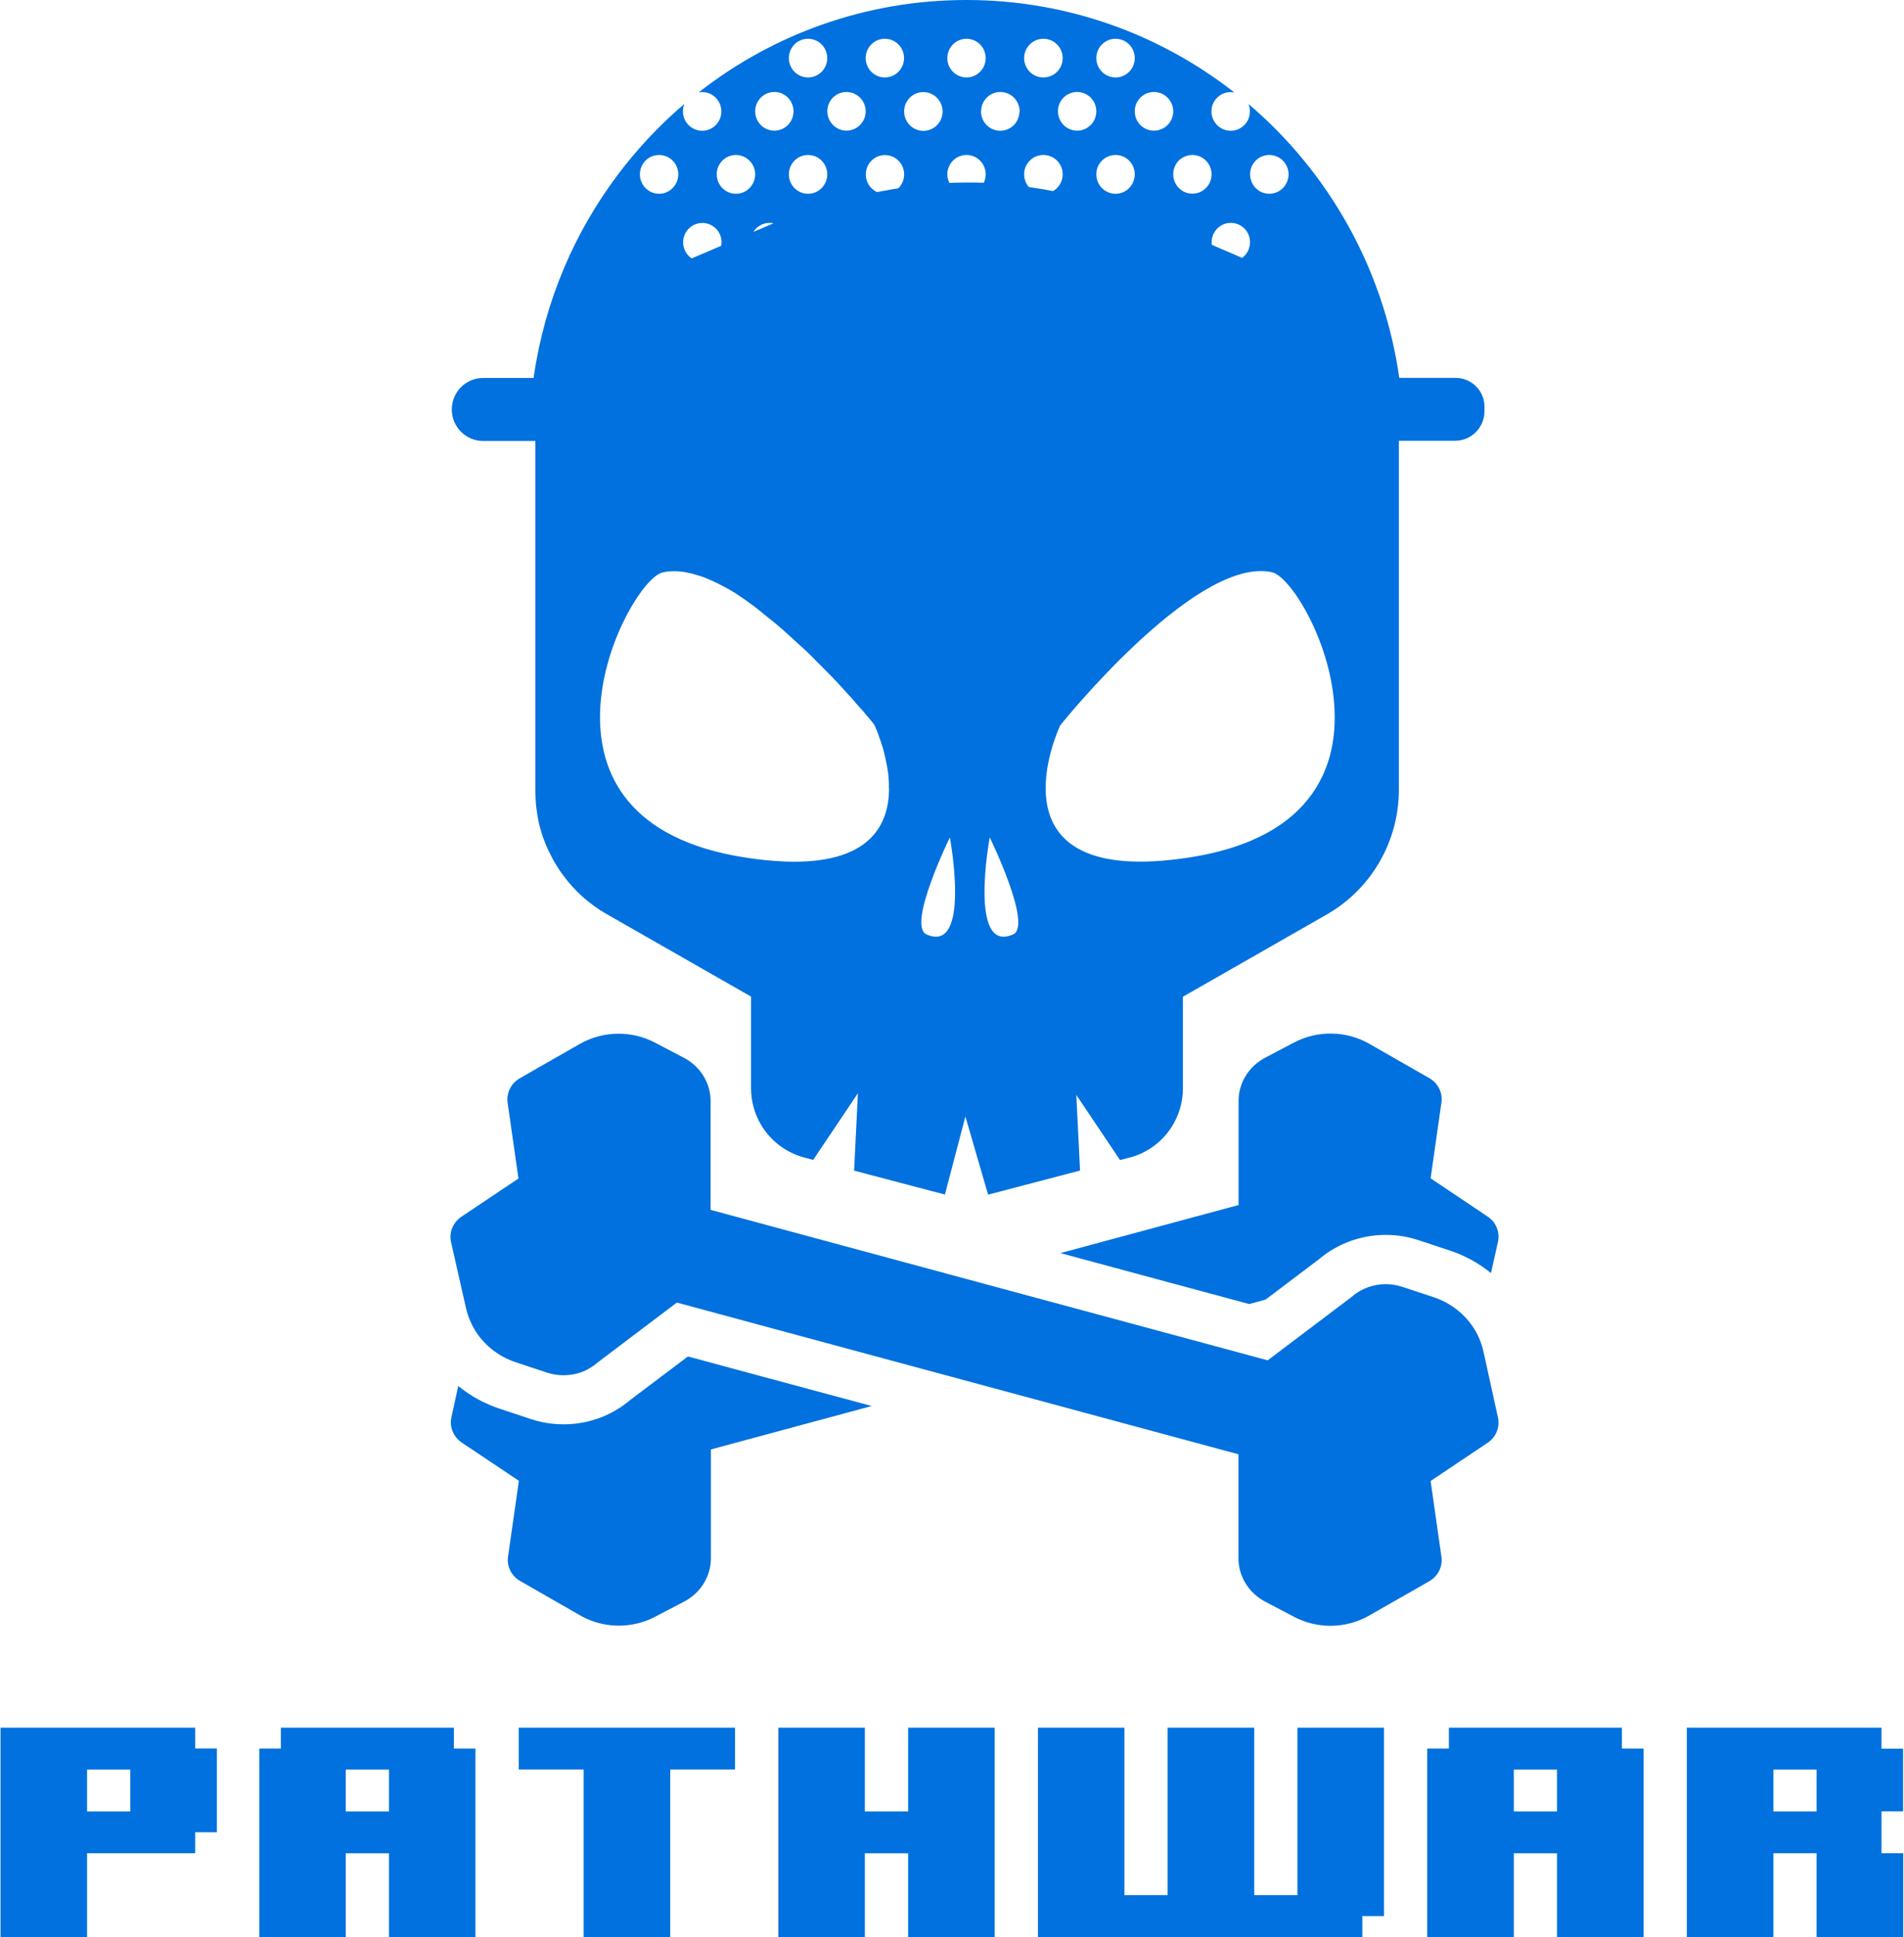 <?xml version="1.0" encoding="UTF-8"?>
<svg width="59px" height="60px" viewBox="0 0 59 60" version="1.1" xmlns="http://www.w3.org/2000/svg" xmlns:xlink="http://www.w3.org/1999/xlink">
    <title>mono--MONO-pathwar-logotype</title>
    <g id="Pathwar-v2" stroke="none" stroke-width="1" fill="none" fill-rule="evenodd">
        <g id="Ressources/TreasureList" transform="translate(-202, -40)" fill="#0071DE" fill-rule="nonzero">
            <g id="mono--MONO-pathwar-logotype" transform="translate(202, 40)">
                <g id="Group" transform="translate(0, 32)">
                    <path d="M17.979,18.032 C18.565,18.368 19.268,18.436 19.904,18.237 C20.04,18.194 20.177,18.139 20.303,18.071 L21.206,17.6 C21.713,17.333 22.029,16.818 22.029,16.261 L22.029,12.891 L27.014,11.546 L23.667,10.646 L21.317,10.011 L20.829,10.379 L19.537,11.353 C19.477,11.405 19.423,11.445 19.378,11.479 C19.321,11.525 19.271,11.555 19.242,11.577 L19.226,11.589 L19.207,11.598 C19.154,11.632 19.078,11.681 18.992,11.727 C18.856,11.8 18.72,11.865 18.58,11.914 C18.485,11.947 18.397,11.978 18.314,12 C18.036,12.076 17.748,12.113 17.459,12.113 C17.114,12.113 16.772,12.058 16.44,11.947 L15.464,11.623 C15.366,11.592 15.271,11.552 15.176,11.512 L15.176,11.512 C14.821,11.365 14.492,11.166 14.201,10.924 L13.988,11.895 C13.922,12.196 14.049,12.502 14.311,12.68 L16.079,13.862 L15.743,16.209 C15.698,16.512 15.847,16.812 16.123,16.968 L17.979,18.032 Z" id="Path"></path>
                    <path d="M44.29,1.391 L42.431,0.328 C41.718,-0.08 40.834,-0.095 40.106,0.285 L39.593,0.554 L39.203,0.76 C38.697,1.026 38.38,1.538 38.38,2.095 L38.38,5.321 L32.86,6.81 L36.208,7.714 L38.709,8.388 L39.216,8.25 L39.574,7.98 L40.872,7 C41.446,6.513 42.18,6.246 42.944,6.246 C43.289,6.246 43.631,6.302 43.963,6.412 L44.932,6.733 C45.401,6.887 45.829,7.126 46.202,7.429 L46.418,6.461 C46.484,6.161 46.358,5.851 46.095,5.677 L44.331,4.494 L44.666,2.147 C44.711,1.847 44.562,1.547 44.29,1.391 Z" id="Path"></path>
                    <path d="M14.438,8.504 C14.492,8.746 14.584,8.973 14.707,9.181 C14.989,9.647 15.436,10.008 15.977,10.189 L16.949,10.511 C17.117,10.566 17.288,10.593 17.459,10.593 C17.542,10.593 17.627,10.587 17.706,10.575 C17.767,10.566 17.827,10.554 17.887,10.538 C17.934,10.526 17.979,10.511 18.023,10.495 C18.093,10.471 18.156,10.44 18.223,10.404 C18.267,10.382 18.305,10.354 18.346,10.33 C18.365,10.318 18.387,10.302 18.406,10.287 C18.444,10.256 18.485,10.229 18.523,10.195 L19.86,9.184 L20.975,8.342 L24.088,9.184 L29.934,10.762 L38.377,13.041 L38.377,16.264 C38.377,16.821 38.694,17.336 39.2,17.603 L39.549,17.786 L40.103,18.077 C40.454,18.261 40.841,18.353 41.227,18.353 C41.642,18.353 42.06,18.246 42.427,18.035 L44.286,16.975 C44.559,16.818 44.711,16.518 44.666,16.215 L44.331,13.868 L46.095,12.686 C46.358,12.511 46.484,12.202 46.418,11.902 L45.968,9.858 C45.914,9.616 45.822,9.389 45.699,9.184 C45.417,8.719 44.97,8.357 44.426,8.176 L43.454,7.855 C43.286,7.8 43.115,7.772 42.94,7.772 C42.551,7.772 42.171,7.91 41.876,8.173 L40.537,9.184 L39.283,10.131 L35.774,9.184 L29.928,7.607 L22.02,5.471 L22.02,2.102 C22.02,1.544 21.703,1.029 21.196,0.763 L20.294,0.291 C19.942,0.107 19.556,0.015 19.169,0.015 C18.755,0.015 18.34,0.119 17.969,0.331 L16.655,1.081 L16.11,1.394 C15.838,1.547 15.686,1.85 15.73,2.154 L16.066,4.5 L14.299,5.683 C14.039,5.857 13.909,6.167 13.976,6.467 L14.438,8.504 Z" id="Path"></path>
                    <path d="M6.049,21.509 L0.016,21.509 L0.016,27.991 L2.698,27.991 L2.698,25.396 L6.049,25.396 L6.049,24.747 L6.72,24.747 L6.72,22.152 L6.049,22.152 L6.049,21.509 Z M4.038,24.103 L2.698,24.103 L2.698,22.807 L4.038,22.807 L4.038,24.103 Z" id="Shape"></path>
                    <path d="M14.064,21.509 L8.703,21.509 L8.703,22.155 L8.035,22.155 L8.035,27.991 L10.714,27.991 L10.714,25.399 L12.053,25.399 L12.053,27.991 L14.733,27.991 L14.733,22.155 L14.064,22.155 L14.064,21.509 L14.064,21.509 Z M12.053,24.103 L10.714,24.103 L10.714,22.807 L12.053,22.807 L12.053,24.103 Z" id="Shape"></path>
                    <polygon id="Path" points="16.075 22.804 18.086 22.804 18.086 27.991 20.769 27.991 20.769 22.804 22.777 22.804 22.777 21.509 16.075 21.509"></polygon>
                    <polygon id="Path" points="28.141 24.103 26.799 24.103 26.799 21.509 24.119 21.509 24.119 27.994 26.799 27.994 26.799 25.399 28.141 25.399 28.141 27.994 30.821 27.994 30.821 21.509 28.141 21.509"></polygon>
                    <polygon id="Path" points="40.204 26.695 38.865 26.695 38.865 21.509 36.182 21.509 36.182 26.695 34.843 26.695 34.843 21.509 32.163 21.509 32.163 27.994 42.215 27.994 42.215 27.344 42.887 27.344 42.887 21.509 40.204 21.509"></polygon>
                    <path d="M50.259,21.509 L44.898,21.509 L44.898,22.155 L44.226,22.155 L44.226,27.991 L46.909,27.991 L46.909,25.399 L48.248,25.399 L48.248,27.991 L50.931,27.991 L50.931,22.155 L50.259,22.155 L50.259,21.509 Z M48.248,24.103 L46.909,24.103 L46.909,22.807 L48.248,22.807 L48.248,24.103 Z" id="Shape"></path>
                    <path d="M58.971,24.103 L58.971,22.158 L58.303,22.158 L58.303,21.509 L52.27,21.509 L52.27,27.991 L54.953,27.991 L54.953,25.396 L56.292,25.396 L56.292,27.991 L58.975,27.991 L58.975,25.396 L58.303,25.396 L58.303,24.1 L58.971,24.1 L58.971,24.103 Z M56.292,24.103 L54.953,24.103 L54.953,22.807 L56.292,22.807 L56.292,24.103 Z" id="Shape"></path>
                </g>
                <path d="M45.105,11.703 L43.36,11.703 C42.878,8.315 41.165,5.327 38.688,3.221 C38.716,3.291 38.731,3.369 38.731,3.451 C38.731,3.782 38.466,4.05 38.137,4.05 C37.809,4.05 37.54,3.782 37.54,3.451 C37.54,3.12 37.806,2.852 38.137,2.852 C38.175,2.852 38.212,2.859 38.247,2.862 C35.954,1.068 33.074,0 29.947,0 C26.819,0 23.942,1.068 21.65,2.862 C21.684,2.856 21.722,2.852 21.759,2.852 C22.087,2.852 22.353,3.12 22.353,3.451 C22.353,3.782 22.087,4.05 21.759,4.05 C21.431,4.05 21.162,3.782 21.162,3.451 C21.162,3.369 21.177,3.291 21.206,3.221 C20.711,3.64 20.249,4.097 19.82,4.583 C19.592,4.841 19.376,5.106 19.166,5.383 C17.809,7.174 16.883,9.317 16.543,11.649 C16.543,11.653 16.543,11.653 16.543,11.656 C16.539,11.671 16.536,11.687 16.536,11.706 L14.966,11.706 C14.435,11.706 14,12.144 14,12.683 C14,13.219 14.435,13.657 14.966,13.657 L16.589,13.657 L16.589,24.468 C16.589,24.512 16.589,24.556 16.593,24.6 C16.593,24.61 16.593,24.616 16.593,24.626 C16.593,24.67 16.596,24.711 16.599,24.755 C16.599,24.764 16.599,24.771 16.599,24.78 C16.602,24.821 16.605,24.862 16.608,24.903 C16.608,24.906 16.608,24.909 16.608,24.916 C16.611,24.96 16.618,25.001 16.624,25.045 C16.624,25.054 16.627,25.064 16.627,25.073 C16.633,25.114 16.64,25.155 16.646,25.196 C16.646,25.206 16.649,25.212 16.649,25.221 C16.655,25.259 16.661,25.297 16.668,25.332 C16.668,25.338 16.671,25.347 16.671,25.354 C16.68,25.395 16.686,25.433 16.696,25.474 C16.699,25.486 16.702,25.496 16.702,25.508 C16.711,25.546 16.721,25.587 16.733,25.625 C16.736,25.634 16.74,25.644 16.74,25.65 C16.749,25.685 16.758,25.716 16.768,25.748 C16.771,25.76 16.774,25.77 16.777,25.779 C16.79,25.817 16.802,25.852 16.812,25.89 C16.815,25.902 16.821,25.915 16.824,25.927 C16.837,25.962 16.849,25.994 16.862,26.028 C16.868,26.041 16.871,26.053 16.877,26.066 C16.887,26.094 16.899,26.123 16.912,26.151 C16.918,26.164 16.924,26.18 16.927,26.192 C16.94,26.224 16.955,26.258 16.971,26.29 C16.977,26.306 16.984,26.321 16.993,26.334 C17.005,26.359 17.015,26.381 17.027,26.407 C17.037,26.429 17.046,26.447 17.059,26.47 C17.071,26.492 17.08,26.514 17.093,26.536 C17.102,26.551 17.112,26.57 17.118,26.586 C17.134,26.615 17.149,26.643 17.165,26.671 C17.174,26.69 17.187,26.706 17.196,26.725 C17.206,26.741 17.215,26.756 17.227,26.775 C17.246,26.804 17.262,26.832 17.281,26.86 C17.29,26.876 17.299,26.889 17.309,26.905 C17.321,26.923 17.334,26.942 17.346,26.964 C17.356,26.977 17.362,26.986 17.371,26.999 C17.393,27.034 17.418,27.065 17.443,27.097 C17.446,27.1 17.45,27.106 17.453,27.113 C17.453,27.113 17.453,27.113 17.453,27.113 C17.812,27.598 18.269,28.011 18.81,28.317 L23.273,30.866 L23.273,33.7 C23.273,34.463 23.657,35.153 24.264,35.553 C24.27,35.556 24.277,35.563 24.283,35.566 C24.295,35.575 24.311,35.585 24.324,35.591 L24.355,35.61 C24.367,35.616 24.38,35.626 24.392,35.632 C24.405,35.638 24.417,35.648 24.43,35.654 C24.439,35.66 24.452,35.667 24.461,35.67 C24.486,35.683 24.508,35.695 24.533,35.705 C24.539,35.708 24.546,35.711 24.552,35.714 C24.571,35.723 24.589,35.733 24.608,35.739 C24.617,35.742 24.627,35.746 24.633,35.752 C24.652,35.758 24.668,35.764 24.686,35.774 C24.696,35.777 24.705,35.78 24.714,35.783 C24.733,35.79 24.752,35.796 24.771,35.802 C24.78,35.805 24.786,35.809 24.796,35.812 C24.824,35.821 24.849,35.827 24.877,35.837 C24.89,35.843 24.905,35.843 24.918,35.85 L25.199,35.922 L26.585,33.858 L26.466,36.256 L29.28,36.997 L29.915,34.579 L30.619,37 L33.468,36.253 L33.352,33.911 L34.706,35.928 L35.01,35.85 C35.976,35.597 36.655,34.715 36.655,33.703 L36.655,30.87 L41.118,28.32 C42.494,27.532 43.347,26.057 43.347,24.462 L43.347,13.651 L45.093,13.651 C45.59,13.651 46,13.241 46,12.737 L46,12.614 C46.012,12.116 45.605,11.703 45.105,11.703 Z M39.332,4.8 C39.66,4.8 39.929,5.068 39.929,5.399 C39.929,5.73 39.663,6.001 39.332,6.001 C39.003,6.001 38.738,5.733 38.738,5.399 C38.735,5.068 39.003,4.8 39.332,4.8 Z M38.14,6.903 C38.469,6.903 38.735,7.171 38.735,7.501 C38.735,7.7 38.638,7.877 38.491,7.987 C38.491,7.987 38.491,7.987 38.491,7.987 L37.552,7.583 C37.549,7.555 37.546,7.53 37.546,7.501 C37.546,7.171 37.812,6.903 38.14,6.903 Z M36.949,4.8 C37.277,4.8 37.543,5.068 37.543,5.399 C37.543,5.399 37.543,5.399 37.543,5.399 C37.543,5.73 37.277,5.998 36.949,5.998 C36.62,5.998 36.355,5.73 36.355,5.396 C36.355,5.226 36.423,5.075 36.536,4.964 C36.642,4.867 36.789,4.8 36.949,4.8 Z M35.757,2.849 C36.086,2.849 36.355,3.117 36.355,3.448 C36.355,3.779 36.089,4.047 35.757,4.047 C35.429,4.047 35.163,3.779 35.163,3.448 C35.163,3.117 35.429,2.849 35.757,2.849 Z M34.569,1.201 C34.897,1.201 35.163,1.469 35.163,1.8 C35.163,2.131 34.897,2.399 34.569,2.399 C34.24,2.399 33.972,2.131 33.972,1.8 C33.972,1.469 34.237,1.201 34.569,1.201 Z M35.163,5.399 C35.163,5.73 34.897,6.001 34.569,6.001 C34.24,6.001 33.972,5.733 33.972,5.399 C33.972,5.068 34.237,4.8 34.569,4.8 C34.897,4.8 35.163,5.068 35.163,5.399 Z M33.377,2.849 C33.706,2.849 33.972,3.117 33.972,3.448 C33.972,3.644 33.881,3.817 33.737,3.924 C33.637,4.003 33.512,4.047 33.377,4.047 C33.149,4.047 32.949,3.918 32.852,3.726 C32.808,3.644 32.783,3.546 32.783,3.445 C32.78,3.12 33.046,2.849 33.377,2.849 Z M32.333,1.201 C32.661,1.201 32.93,1.469 32.93,1.8 C32.93,2.131 32.664,2.399 32.333,2.399 C32.001,2.399 31.735,2.131 31.735,1.8 C31.735,1.469 32.004,1.201 32.333,1.201 Z M29.95,1.201 C30.278,1.201 30.544,1.469 30.544,1.8 C30.544,2.131 30.278,2.399 29.95,2.399 C29.621,2.399 29.355,2.131 29.355,1.8 C29.355,1.469 29.621,1.201 29.95,1.201 Z M27.42,1.201 C27.748,1.201 28.014,1.469 28.014,1.8 C28.014,2.131 27.748,2.399 27.42,2.399 C27.091,2.399 26.825,2.131 26.825,1.8 C26.825,1.469 27.091,1.201 27.42,1.201 Z M26.228,2.849 C26.556,2.849 26.825,3.117 26.825,3.448 C26.825,3.581 26.782,3.703 26.71,3.801 C26.6,3.949 26.428,4.047 26.231,4.047 C26.137,4.047 26.047,4.025 25.969,3.984 C25.771,3.886 25.637,3.681 25.637,3.448 C25.634,3.12 25.9,2.849 26.228,2.849 Z M25.04,1.201 C25.368,1.201 25.634,1.469 25.634,1.8 C25.634,2.131 25.368,2.399 25.04,2.399 C24.711,2.399 24.445,2.131 24.445,1.8 C24.445,1.469 24.708,1.201 25.04,1.201 Z M25.634,5.399 C25.634,5.73 25.368,6.001 25.04,6.001 C24.711,6.001 24.445,5.733 24.445,5.399 C24.445,5.068 24.711,4.8 25.04,4.8 C25.368,4.8 25.634,5.068 25.634,5.399 Z M23.995,2.849 C24.324,2.849 24.589,3.117 24.589,3.448 C24.589,3.779 24.324,4.047 23.995,4.047 C23.667,4.047 23.401,3.779 23.401,3.448 C23.401,3.117 23.667,2.849 23.995,2.849 Z M24.001,6.922 C23.992,6.918 23.98,6.915 23.97,6.915 L23.345,7.183 C23.451,7.016 23.635,6.903 23.848,6.903 C23.889,6.903 23.929,6.906 23.97,6.915 C23.98,6.918 23.992,6.918 24.001,6.922 Z M22.804,4.8 C22.991,4.8 23.157,4.889 23.266,5.021 C23.351,5.125 23.401,5.257 23.401,5.399 C23.401,5.73 23.135,6.001 22.807,6.001 C22.5,6.001 22.25,5.771 22.216,5.475 C22.213,5.45 22.209,5.424 22.209,5.399 C22.209,5.068 22.475,4.8 22.804,4.8 Z M21.434,8.003 C21.456,8.015 21.456,8.015 21.434,8.003 C21.274,7.895 21.168,7.713 21.168,7.505 C21.168,7.174 21.434,6.906 21.765,6.906 C22.094,6.906 22.36,7.174 22.36,7.505 C22.36,7.539 22.338,7.669 22.35,7.612 L21.434,8.003 Z M20.424,4.8 C20.752,4.8 21.018,5.068 21.018,5.399 C21.018,5.73 20.752,6.001 20.424,6.001 C20.095,6.001 19.829,5.733 19.829,5.399 C19.826,5.068 20.095,4.8 20.424,4.8 Z M27.548,24.493 L27.548,24.493 C27.517,25.782 26.682,27.116 23.088,26.558 C15.917,25.445 19.173,18.489 20.411,17.78 C20.458,17.755 20.499,17.736 20.539,17.729 C20.558,17.726 20.574,17.723 20.593,17.717 C20.599,17.717 20.605,17.714 20.611,17.714 C20.624,17.71 20.636,17.71 20.649,17.707 C20.655,17.707 20.664,17.704 20.671,17.704 C20.683,17.704 20.693,17.701 20.705,17.701 C20.715,17.701 20.721,17.701 20.73,17.698 C20.74,17.698 20.752,17.695 20.761,17.695 C20.771,17.695 20.777,17.695 20.786,17.695 C20.796,17.695 20.808,17.695 20.818,17.692 C20.827,17.692 20.836,17.692 20.843,17.692 C20.852,17.692 20.865,17.692 20.874,17.692 C20.883,17.692 20.893,17.692 20.902,17.692 C20.912,17.692 20.924,17.692 20.933,17.692 C20.943,17.692 20.952,17.692 20.962,17.692 C20.971,17.692 20.983,17.692 20.993,17.692 C21.002,17.692 21.012,17.692 21.021,17.695 C21.03,17.695 21.043,17.695 21.052,17.698 C21.062,17.698 21.071,17.701 21.08,17.701 C21.09,17.701 21.102,17.704 21.112,17.704 C21.121,17.704 21.13,17.707 21.14,17.707 C21.149,17.707 21.162,17.71 21.171,17.71 C21.18,17.71 21.19,17.714 21.199,17.714 C21.209,17.714 21.221,17.717 21.231,17.72 C21.24,17.723 21.249,17.723 21.259,17.726 C21.268,17.729 21.281,17.729 21.29,17.733 C21.299,17.736 21.309,17.736 21.318,17.739 C21.331,17.742 21.34,17.742 21.349,17.745 C21.359,17.748 21.368,17.748 21.378,17.751 C21.39,17.755 21.399,17.758 21.409,17.758 C21.418,17.761 21.428,17.764 21.44,17.764 C21.449,17.767 21.462,17.77 21.471,17.773 C21.481,17.777 21.49,17.78 21.503,17.783 C21.512,17.786 21.524,17.789 21.537,17.792 C21.546,17.796 21.556,17.799 21.568,17.802 C21.581,17.805 21.59,17.808 21.6,17.811 C21.609,17.814 21.621,17.818 21.631,17.821 C21.64,17.824 21.653,17.827 21.665,17.83 C21.675,17.833 21.684,17.837 21.697,17.84 C21.709,17.843 21.718,17.846 21.731,17.852 C21.74,17.855 21.753,17.859 21.762,17.862 C21.775,17.865 21.784,17.871 21.797,17.874 C21.806,17.878 21.818,17.881 21.828,17.887 C21.84,17.89 21.85,17.896 21.862,17.9 C21.872,17.903 21.884,17.906 21.894,17.912 C21.906,17.915 21.915,17.922 21.928,17.928 C21.937,17.931 21.947,17.937 21.959,17.941 C21.972,17.947 21.984,17.95 21.994,17.956 C22.003,17.959 22.012,17.966 22.025,17.969 C22.037,17.975 22.05,17.978 22.062,17.985 L22.091,17.997 C22.103,18.004 22.116,18.01 22.128,18.016 C22.137,18.019 22.147,18.026 22.156,18.029 C22.169,18.035 22.181,18.041 22.194,18.048 C22.203,18.051 22.213,18.057 22.222,18.06 C22.234,18.067 22.247,18.073 22.263,18.079 C22.272,18.082 22.281,18.089 22.288,18.092 C22.303,18.101 22.319,18.108 22.334,18.117 C22.341,18.12 22.347,18.123 22.353,18.127 C22.375,18.139 22.397,18.152 22.419,18.161 C22.425,18.164 22.431,18.167 22.438,18.171 C22.453,18.18 22.469,18.186 22.485,18.196 C22.494,18.202 22.503,18.205 22.513,18.212 C22.525,18.218 22.538,18.227 22.553,18.234 C22.563,18.24 22.572,18.246 22.582,18.249 C22.594,18.256 22.607,18.265 22.619,18.271 C22.628,18.278 22.638,18.284 22.65,18.29 C22.663,18.297 22.675,18.306 22.688,18.312 C22.697,18.319 22.71,18.325 22.719,18.331 C22.732,18.338 22.744,18.347 22.757,18.353 C22.766,18.36 22.779,18.366 22.788,18.372 C22.8,18.379 22.813,18.388 22.822,18.394 C22.832,18.401 22.844,18.407 22.854,18.416 C22.866,18.423 22.879,18.432 22.888,18.439 C22.897,18.445 22.91,18.451 22.919,18.461 C22.932,18.467 22.944,18.476 22.954,18.483 C22.963,18.489 22.976,18.498 22.985,18.505 C22.997,18.511 23.01,18.52 23.019,18.527 C23.029,18.533 23.041,18.543 23.051,18.549 C23.063,18.558 23.073,18.565 23.085,18.574 C23.094,18.58 23.107,18.59 23.116,18.596 C23.129,18.606 23.141,18.612 23.151,18.621 C23.16,18.628 23.173,18.637 23.182,18.643 C23.195,18.653 23.207,18.659 23.216,18.669 C23.226,18.675 23.238,18.684 23.248,18.691 C23.26,18.7 23.273,18.706 23.282,18.716 C23.291,18.722 23.304,18.732 23.313,18.738 C23.326,18.747 23.338,18.754 23.348,18.763 C23.36,18.769 23.37,18.779 23.379,18.788 C23.392,18.798 23.401,18.807 23.413,18.814 C23.426,18.823 23.435,18.829 23.445,18.839 C23.457,18.848 23.467,18.858 23.479,18.864 C23.488,18.873 23.501,18.88 23.51,18.889 C23.523,18.899 23.535,18.908 23.545,18.918 C23.554,18.927 23.567,18.933 23.576,18.943 C23.589,18.952 23.601,18.962 23.61,18.971 C23.62,18.981 23.632,18.987 23.642,18.996 C23.654,19.006 23.667,19.015 23.676,19.025 C23.686,19.034 23.698,19.041 23.707,19.05 C23.72,19.059 23.732,19.069 23.742,19.078 C23.751,19.088 23.764,19.094 23.773,19.104 C23.786,19.113 23.798,19.122 23.807,19.132 C23.817,19.141 23.826,19.148 23.839,19.157 C23.851,19.167 23.864,19.176 23.876,19.186 C23.886,19.195 23.895,19.201 23.908,19.211 C23.92,19.22 23.933,19.23 23.942,19.239 C23.951,19.249 23.961,19.255 23.973,19.264 C23.986,19.274 23.998,19.283 24.008,19.293 C24.017,19.302 24.026,19.308 24.039,19.318 C24.051,19.327 24.064,19.337 24.076,19.349 C24.086,19.359 24.095,19.365 24.105,19.375 C24.117,19.384 24.13,19.397 24.142,19.406 C24.152,19.412 24.161,19.422 24.17,19.428 C24.183,19.441 24.198,19.45 24.211,19.463 C24.22,19.469 24.227,19.476 24.236,19.485 C24.252,19.498 24.264,19.51 24.28,19.523 C24.286,19.529 24.292,19.535 24.298,19.542 C24.342,19.58 24.383,19.617 24.427,19.655 C24.433,19.661 24.439,19.665 24.442,19.671 C24.458,19.684 24.474,19.699 24.489,19.712 C24.496,19.718 24.505,19.725 24.511,19.734 C24.524,19.747 24.539,19.759 24.552,19.772 C24.561,19.778 24.567,19.788 24.577,19.794 C24.589,19.806 24.602,19.816 24.614,19.829 C24.624,19.838 24.633,19.844 24.643,19.854 C24.655,19.863 24.668,19.876 24.677,19.885 C24.686,19.895 24.696,19.904 24.705,19.91 C24.718,19.92 24.727,19.933 24.739,19.942 C24.749,19.951 24.758,19.961 24.768,19.967 C24.78,19.977 24.789,19.989 24.802,19.999 C24.811,20.008 24.821,20.014 24.83,20.024 C24.843,20.033 24.852,20.046 24.865,20.055 C24.874,20.065 24.883,20.074 24.893,20.081 C24.905,20.09 24.915,20.103 24.927,20.112 C24.936,20.122 24.946,20.131 24.955,20.137 C24.965,20.147 24.977,20.159 24.987,20.169 C24.996,20.178 25.005,20.185 25.015,20.194 C25.024,20.204 25.037,20.216 25.046,20.226 C25.055,20.235 25.065,20.245 25.074,20.251 C25.083,20.26 25.096,20.273 25.105,20.282 C25.115,20.292 25.124,20.301 25.13,20.308 C25.14,20.317 25.152,20.33 25.162,20.339 C25.171,20.349 25.18,20.358 25.19,20.367 C25.199,20.377 25.212,20.386 25.221,20.399 C25.23,20.408 25.24,20.415 25.246,20.424 C25.255,20.434 25.268,20.446 25.277,20.456 C25.287,20.465 25.293,20.472 25.302,20.481 C25.312,20.49 25.324,20.503 25.334,20.512 C25.343,20.522 25.349,20.528 25.359,20.538 C25.368,20.547 25.381,20.56 25.39,20.569 C25.399,20.579 25.406,20.585 25.415,20.594 C25.424,20.604 25.437,20.616 25.446,20.626 C25.453,20.632 25.462,20.642 25.471,20.651 C25.481,20.661 25.493,20.673 25.503,20.683 C25.509,20.689 25.518,20.698 25.524,20.705 C25.534,20.717 25.546,20.727 25.556,20.736 C25.562,20.743 25.571,20.752 25.578,20.758 C25.587,20.768 25.599,20.78 25.609,20.79 C25.615,20.796 25.625,20.806 25.631,20.812 C25.64,20.821 25.65,20.834 25.662,20.843 C25.668,20.85 25.678,20.859 25.684,20.865 C25.693,20.875 25.706,20.888 25.715,20.897 C25.721,20.903 25.728,20.913 25.737,20.919 C25.746,20.929 25.759,20.941 25.768,20.951 C25.775,20.957 25.784,20.966 25.79,20.973 C25.8,20.985 25.812,20.995 25.822,21.007 C25.828,21.014 25.834,21.02 25.84,21.026 C25.853,21.039 25.862,21.048 25.872,21.061 C25.878,21.067 25.884,21.074 25.89,21.08 C25.903,21.092 25.915,21.105 25.928,21.118 C25.931,21.121 25.937,21.127 25.94,21.13 C25.956,21.146 25.969,21.162 25.984,21.178 C25.987,21.178 25.987,21.181 25.99,21.184 C26.022,21.219 26.053,21.253 26.084,21.288 C26.084,21.288 26.087,21.288 26.087,21.291 C26.103,21.307 26.116,21.323 26.131,21.338 C26.134,21.341 26.137,21.345 26.141,21.348 C26.153,21.36 26.166,21.373 26.175,21.386 C26.178,21.389 26.184,21.395 26.187,21.401 C26.197,21.414 26.209,21.423 26.219,21.436 C26.222,21.439 26.228,21.445 26.231,21.449 C26.241,21.461 26.253,21.471 26.262,21.483 C26.266,21.49 26.272,21.493 26.275,21.499 C26.284,21.512 26.294,21.521 26.303,21.531 C26.309,21.537 26.313,21.54 26.319,21.546 C26.328,21.556 26.338,21.565 26.347,21.575 C26.353,21.581 26.356,21.584 26.363,21.59 C26.372,21.6 26.381,21.609 26.391,21.622 C26.394,21.628 26.4,21.631 26.403,21.638 C26.413,21.647 26.422,21.657 26.428,21.666 C26.435,21.672 26.438,21.676 26.441,21.682 C26.45,21.691 26.456,21.701 26.466,21.71 C26.469,21.717 26.475,21.72 26.478,21.726 C26.488,21.735 26.494,21.745 26.503,21.754 C26.506,21.761 26.513,21.764 26.516,21.77 C26.525,21.78 26.531,21.789 26.541,21.798 C26.544,21.802 26.547,21.808 26.553,21.811 C26.563,21.821 26.569,21.83 26.578,21.839 C26.581,21.843 26.585,21.849 26.591,21.852 C26.597,21.861 26.607,21.868 26.613,21.877 C26.616,21.884 26.622,21.887 26.625,21.893 C26.632,21.902 26.638,21.909 26.647,21.918 C26.65,21.925 26.653,21.928 26.66,21.931 C26.666,21.94 26.672,21.947 26.682,21.956 C26.685,21.959 26.688,21.965 26.694,21.969 C26.7,21.978 26.71,21.984 26.716,21.994 C26.719,21.997 26.722,22 26.725,22.003 C26.732,22.013 26.741,22.019 26.747,22.029 C26.75,22.032 26.753,22.035 26.757,22.038 C26.763,22.044 26.769,22.054 26.775,22.063 C26.779,22.066 26.782,22.07 26.785,22.073 C26.791,22.079 26.797,22.088 26.804,22.095 C26.807,22.098 26.81,22.101 26.81,22.104 C26.816,22.11 26.822,22.12 26.829,22.126 C26.832,22.129 26.832,22.133 26.835,22.136 C26.841,22.145 26.847,22.151 26.857,22.161 C26.857,22.161 26.86,22.164 26.86,22.164 C26.866,22.174 26.875,22.18 26.882,22.189 C26.882,22.189 26.885,22.192 26.885,22.192 C26.985,22.312 27.054,22.394 27.079,22.429 C27.088,22.441 27.094,22.451 27.101,22.467 C27.101,22.467 27.101,22.47 27.104,22.47 C27.104,22.47 27.104,22.473 27.107,22.476 C27.11,22.479 27.11,22.486 27.113,22.489 C27.113,22.492 27.116,22.495 27.116,22.495 C27.119,22.498 27.119,22.504 27.123,22.511 C27.123,22.514 27.126,22.517 27.126,22.52 C27.129,22.527 27.132,22.533 27.132,22.539 C27.135,22.542 27.135,22.545 27.138,22.552 C27.141,22.558 27.144,22.564 27.148,22.574 C27.151,22.577 27.151,22.583 27.154,22.586 C27.157,22.596 27.16,22.602 27.163,22.612 C27.166,22.615 27.166,22.621 27.169,22.624 C27.173,22.634 27.179,22.643 27.182,22.656 C27.185,22.659 27.185,22.662 27.185,22.665 C27.191,22.681 27.198,22.697 27.204,22.712 C27.21,22.728 27.216,22.744 27.223,22.763 C27.226,22.769 27.226,22.772 27.229,22.779 C27.232,22.791 27.238,22.804 27.241,22.817 C27.244,22.823 27.248,22.832 27.248,22.839 C27.251,22.851 27.257,22.861 27.26,22.873 C27.263,22.88 27.266,22.889 27.27,22.898 C27.273,22.911 27.279,22.924 27.282,22.936 C27.285,22.946 27.288,22.952 27.291,22.961 C27.295,22.974 27.301,22.987 27.304,22.999 C27.307,23.009 27.31,23.018 27.313,23.028 C27.316,23.04 27.323,23.053 27.326,23.066 C27.329,23.075 27.332,23.084 27.335,23.094 C27.338,23.106 27.345,23.119 27.348,23.135 C27.351,23.144 27.354,23.154 27.357,23.166 C27.36,23.179 27.366,23.195 27.37,23.21 C27.373,23.22 27.376,23.229 27.379,23.242 C27.382,23.258 27.388,23.274 27.391,23.289 C27.395,23.299 27.398,23.308 27.398,23.318 C27.401,23.337 27.407,23.352 27.41,23.371 C27.413,23.381 27.413,23.387 27.417,23.396 C27.423,23.422 27.429,23.45 27.435,23.475 C27.435,23.475 27.435,23.478 27.435,23.478 C27.442,23.504 27.448,23.529 27.451,23.557 C27.454,23.567 27.454,23.576 27.457,23.586 C27.46,23.604 27.463,23.623 27.47,23.642 C27.473,23.652 27.473,23.664 27.476,23.674 C27.479,23.693 27.482,23.708 27.485,23.727 C27.488,23.74 27.488,23.753 27.492,23.762 C27.495,23.778 27.498,23.797 27.501,23.813 C27.504,23.825 27.504,23.838 27.507,23.85 C27.51,23.866 27.513,23.885 27.513,23.901 C27.513,23.913 27.517,23.926 27.52,23.939 C27.523,23.954 27.523,23.973 27.526,23.989 C27.526,24.002 27.529,24.014 27.529,24.027 C27.529,24.046 27.532,24.062 27.532,24.077 C27.532,24.09 27.535,24.102 27.535,24.115 C27.535,24.134 27.538,24.15 27.538,24.169 C27.538,24.181 27.542,24.194 27.542,24.206 C27.542,24.225 27.545,24.244 27.545,24.263 C27.545,24.276 27.545,24.288 27.545,24.301 C27.545,24.32 27.545,24.342 27.545,24.361 C27.545,24.37 27.545,24.383 27.545,24.392 C27.551,24.43 27.551,24.462 27.548,24.493 Z M27.839,5.831 C27.826,5.844 27.814,5.856 27.798,5.866 C27.811,5.853 27.823,5.844 27.839,5.831 C27.782,5.84 27.726,5.85 27.67,5.859 L27.176,5.948 C27.176,5.948 27.176,5.948 27.176,5.948 C26.969,5.853 26.829,5.645 26.829,5.402 C26.829,5.071 27.094,4.803 27.423,4.803 C27.751,4.803 28.017,5.071 28.017,5.402 C28.017,5.569 27.948,5.721 27.839,5.831 Z M28.026,3.562 C28.02,3.527 28.017,3.489 28.017,3.451 C28.017,3.12 28.283,2.852 28.611,2.852 C28.936,2.852 29.199,3.114 29.208,3.439 L29.208,3.454 C29.208,3.785 28.943,4.053 28.611,4.053 C28.32,4.05 28.08,3.842 28.026,3.562 Z M28.711,28.941 C28.095,28.67 29.434,25.934 29.434,25.934 C29.434,25.934 30.106,29.555 28.711,28.941 Z M29.418,5.664 C29.418,5.664 29.418,5.664 29.418,5.664 C29.381,5.585 29.355,5.494 29.355,5.399 C29.355,5.068 29.621,4.8 29.95,4.8 C30.278,4.8 30.544,5.068 30.544,5.399 C30.544,5.494 30.522,5.582 30.484,5.661 C30.131,5.648 29.775,5.651 29.418,5.664 Z M31.391,28.941 C29.997,29.555 30.669,25.934 30.669,25.934 C30.669,25.934 32.008,28.673 31.391,28.941 Z M31.585,3.518 C31.554,3.817 31.301,4.05 30.994,4.05 C30.666,4.05 30.4,3.782 30.4,3.451 C30.4,3.442 30.4,3.432 30.403,3.42 C30.419,3.101 30.678,2.849 30.997,2.849 C31.326,2.849 31.595,3.117 31.595,3.448 C31.588,3.473 31.588,3.495 31.585,3.518 Z M31.882,5.793 L31.882,5.793 C31.792,5.689 31.735,5.55 31.735,5.399 C31.735,5.068 32.001,4.8 32.333,4.8 C32.664,4.8 32.93,5.068 32.93,5.399 C32.93,5.623 32.808,5.815 32.633,5.919 L32.633,5.919 L32.289,5.856 C32.151,5.834 32.017,5.812 31.882,5.793 Z M41.302,22.977 C41.277,23.132 41.243,23.286 41.202,23.437 C41.186,23.488 41.174,23.538 41.155,23.589 C41.13,23.664 41.105,23.74 41.074,23.813 C41.046,23.885 41.014,23.961 40.98,24.033 C40.742,24.541 40.38,25.01 39.857,25.411 C39.166,25.94 38.193,26.35 36.864,26.555 C30.413,27.56 32.855,22.463 32.855,22.463 C32.855,22.463 36.921,17.38 39.291,17.701 C39.307,17.704 39.322,17.704 39.338,17.707 C39.363,17.71 39.388,17.717 39.413,17.723 C39.441,17.729 39.473,17.739 39.504,17.755 C40.132,18.063 41.352,20.125 41.358,22.192 C41.362,22.457 41.343,22.719 41.302,22.977 Z" id="Shape"></path>
            </g>
        </g>
    </g>
</svg>